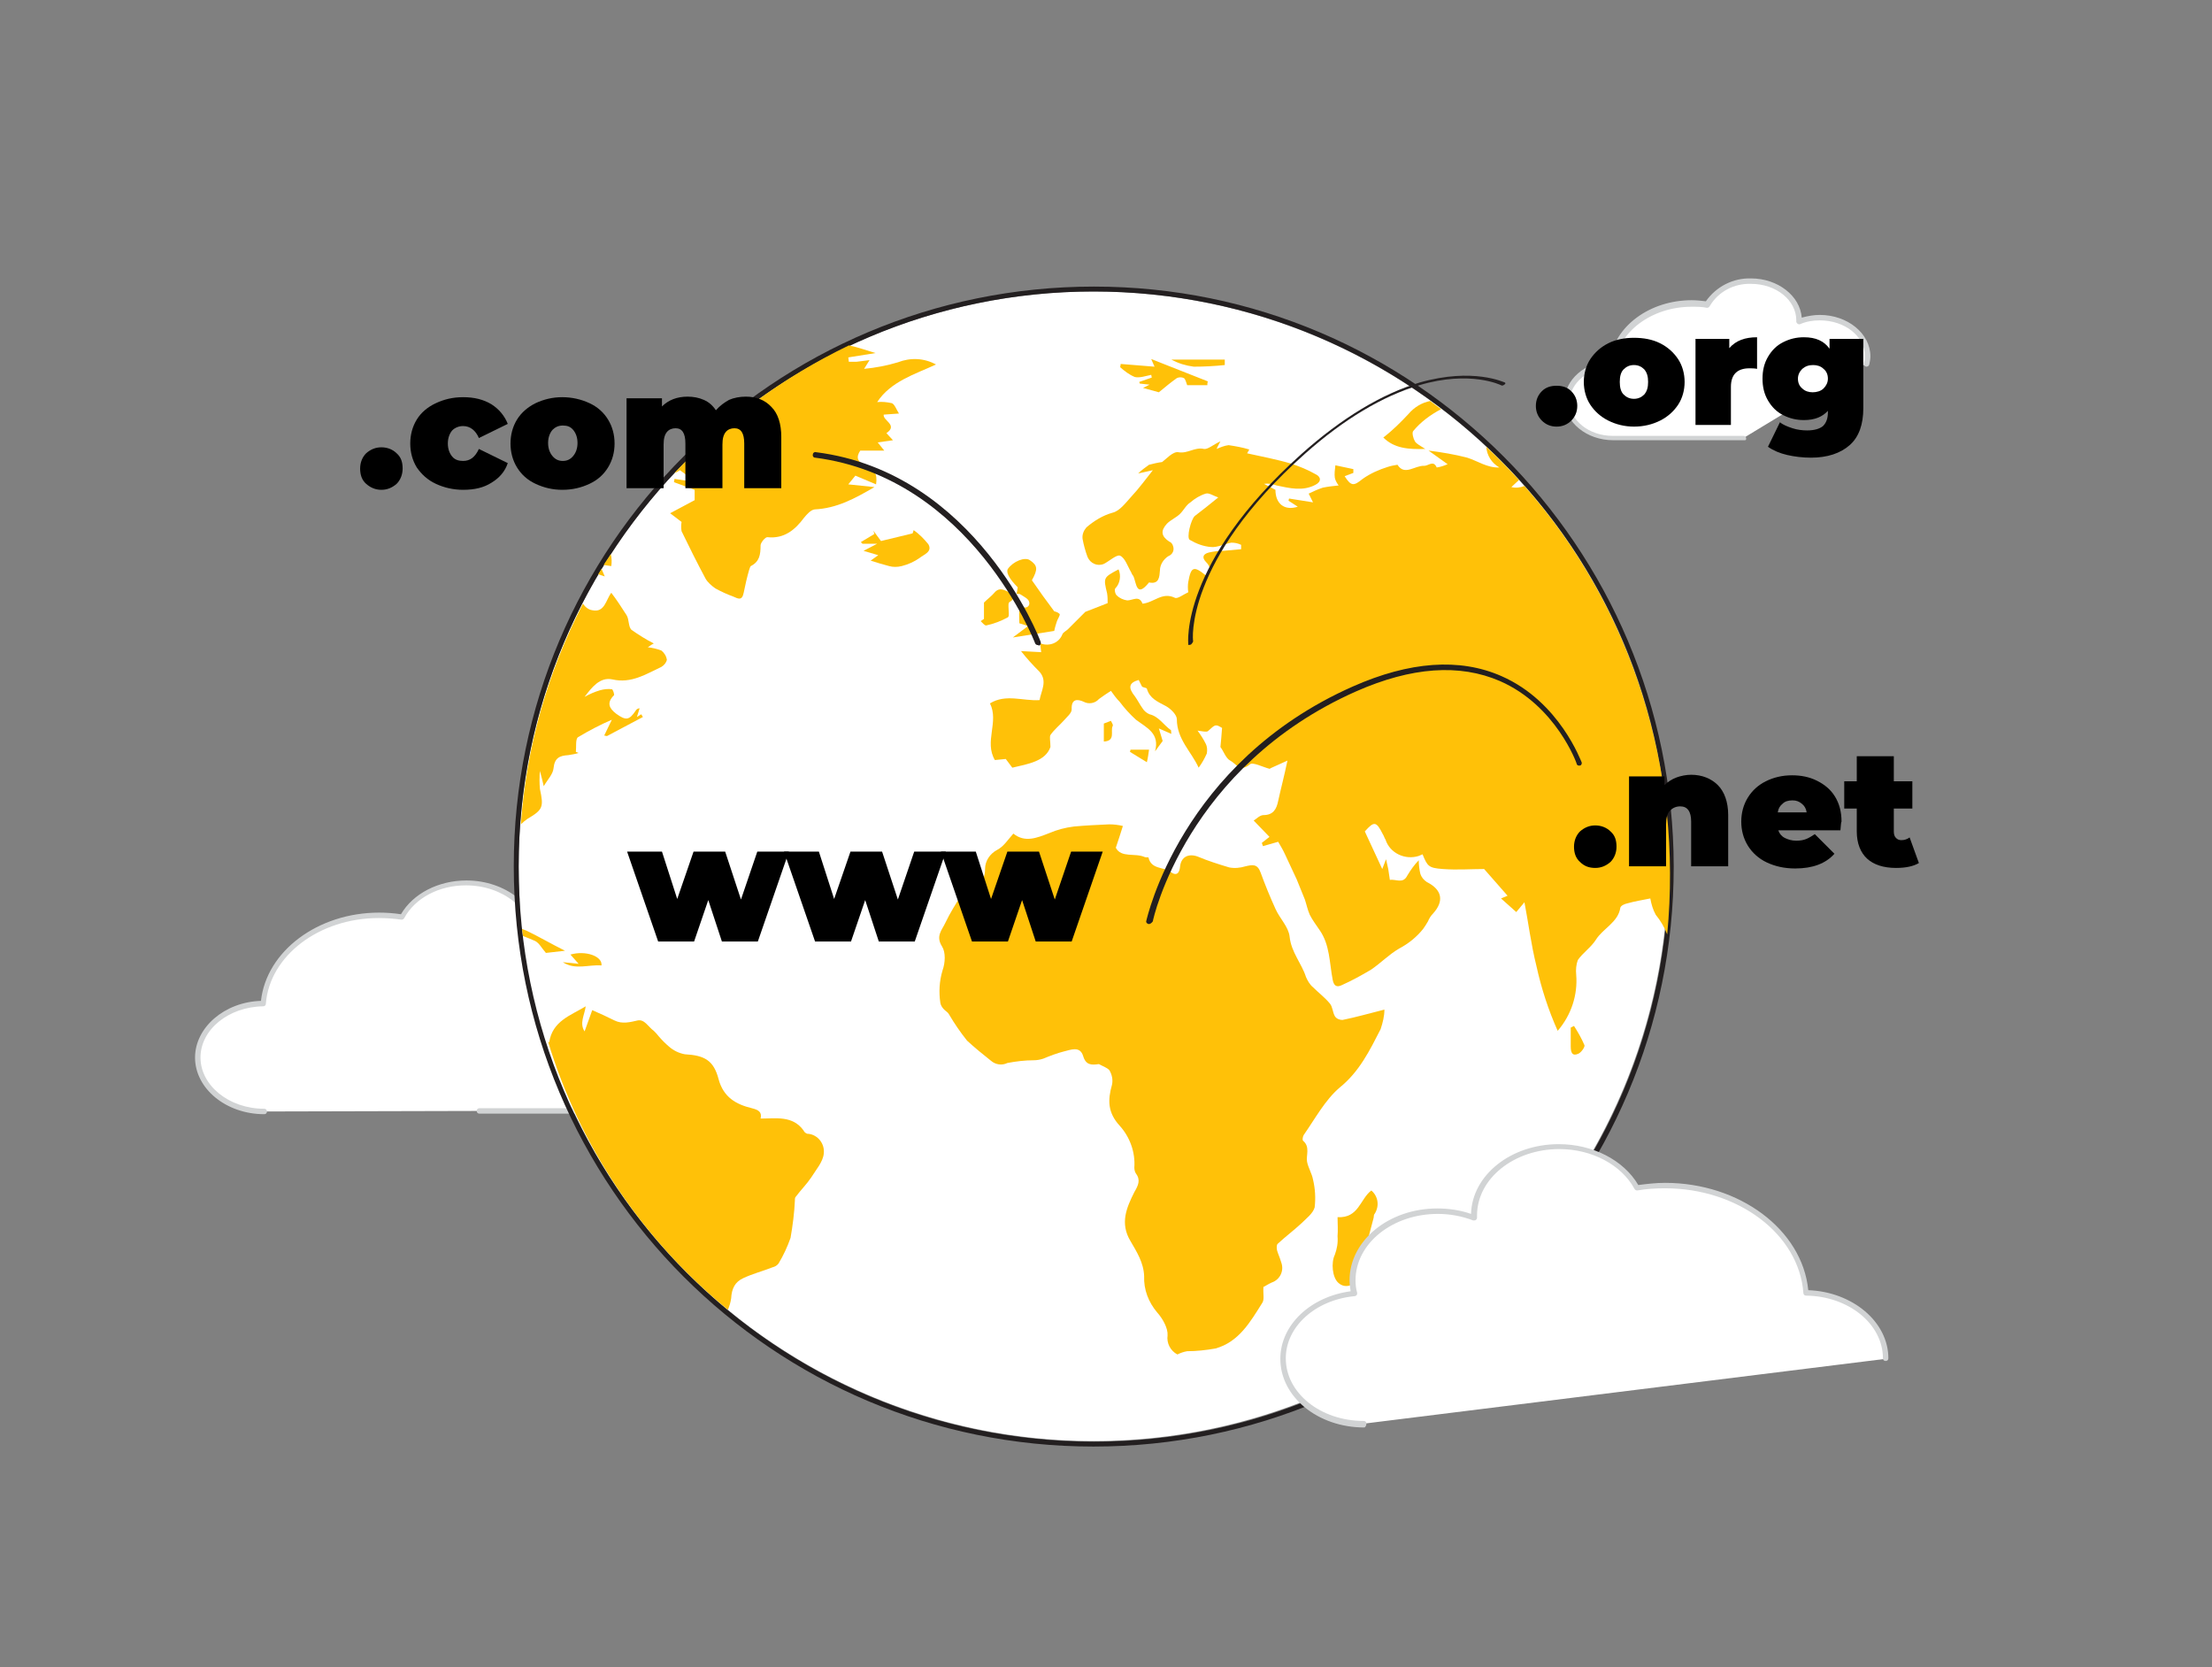 <?xml version="1.0" encoding="utf-8"?>
<!-- Generator: Adobe Illustrator 22.0.1, SVG Export Plug-In . SVG Version: 6.00 Build 0)  -->
<svg version="1.1" id="Layer_1" xmlns="http://www.w3.org/2000/svg" xmlns:xlink="http://www.w3.org/1999/xlink" x="0px" y="0px"
	 viewBox="0 0 406 306" style="enable-background:new 0 0 406 306;" xml:space="preserve">
<rect x="0" y="0" width="406" height="306" fill="#808080" stroke="none"/>
<style type="text/css">
	.st0{fill:#FFFFFF;}
	.st1{fill:#D1D3D4;}
	.st2{fill:#231F20;}
	.st3{fill:#FFC108;}
</style>
<g id="_131_world_connection_flatline">
	<path class="st0" d="M88,203.9h27c6.7,0,12.2-4.4,12.2-9.9c0-5.1-4.7-9.2-10.7-9.8c0.2-0.7,0.2-1.3,0.2-2c0-5.7-5.7-10.4-12.8-10.4
		c-1.9,0-3.8,0.3-5.5,1c0-0.1,0-0.2,0-0.3c0-5.7-5.7-10.4-12.8-10.4c-5.2,0-9.8,2.6-11.7,6.2c-1.4-0.2-2.8-0.3-4.2-0.3
		c-11.3,0-20.5,7.1-21.2,16.2c-6.7,0.1-12,4.5-12,9.9S42,204,48.7,204"/>
	<path class="st1" d="M114.9,204.4H88c-0.3,0-0.5-0.2-0.5-0.5s0.2-0.5,0.5-0.5h27c6.4,0,11.7-4.2,11.7-9.4c0-4.7-4.4-8.7-10.3-9.3
		c-0.1,0-0.3-0.1-0.4-0.2c-0.1-0.1-0.1-0.3-0.1-0.4c0.2-0.6,0.2-1.3,0.2-1.9c0-5.5-5.5-9.9-12.3-9.9c-1.8,0-3.6,0.3-5.3,1
		c-0.2,0.1-0.3,0-0.5-0.1c-0.1-0.1-0.2-0.3-0.2-0.4v-0.2c0-0.1,0-0.1,0-0.2c0-5.5-5.5-9.9-12.3-9.9c-4.9,0-9.3,2.3-11.3,6
		c-0.1,0.2-0.3,0.3-0.5,0.3c-1.4-0.2-2.8-0.3-4.2-0.3c-10.9,0-20,6.9-20.7,15.7c0,0.3-0.2,0.5-0.5,0.5c-6.4,0.1-11.5,4.3-11.5,9.4
		c0,5.1,5.2,9.4,11.7,9.4c0.3,0,0.5,0.2,0.5,0.5s-0.2,0.5-0.5,0.5c-7,0-12.7-4.7-12.7-10.4c0-5.5,5.4-10.2,12.1-10.4
		c1-9.1,10.4-16.2,21.7-16.2c1.3,0,2.7,0.1,4,0.3c2.2-3.8,6.9-6.2,12-6.2c7.2,0,13.1,4.7,13.3,10.5c1.6-0.5,3.3-0.8,5-0.8
		c7.3,0,13.3,4.9,13.3,10.9c0,0.5,0,1.1-0.1,1.6c6.1,0.8,10.6,5.2,10.6,10.3C127.6,199.8,121.9,204.4,114.9,204.4z"/>
	<circle class="st0" cx="200.7" cy="159" r="105.5"/>
	<path class="st2" d="M200.7,53.5c58.3,0,105.6,47.2,105.6,105.5s-47.2,105.6-105.5,105.6S95.2,217.4,95.2,159.1c0,0,0,0,0-0.1
		C95.2,100.8,142.5,53.5,200.7,53.5 M200.8,52.6C142,52.6,94.3,100.2,94.3,159s47.6,106.5,106.4,106.5s106.5-47.6,106.5-106.4V159
		C307.1,100.3,259.5,52.6,200.8,52.6L200.8,52.6z"/>
	<path class="st3" d="M279.8,89.2c-0.8,0.3-1.6,0.4-2.4,0.2l1.4-1.3c-1.9-2.1-3.9-4.1-6-6.1c0.1,1.6,1,3,2.4,3.8
		c-2.2,0.1-4-1.2-5.9-1.8c-2.3-0.6-4.7-1-7.1-1.3l3.5,2.5c-0.7,0.3-1.3,0.5-2,0.6c-0.6-1.4-1.5-0.3-2.3-0.3
		c-1.7-0.1-3.6,1.9-4.9-0.2c-0.6,0.1-1.2,0.2-1.8,0.4c-1.6,0.5-3.2,1.2-4.6,2.2c-1.6,1.3-2.1,1.4-3.3-0.5l1.6-0.6v-0.7l-3.3-0.7
		c-0.1,0.8-0.2,1.6-0.1,2.3c0.1,0.5,0.4,1,0.7,1.4c-1,0.1-1.9,0.2-2.9,0.4c-0.9,0.3-1.8,0.7-2.6,1.1l0.8,1.6l-4.4-0.7l-0.1,0.4
		l1.7,1.1c-2.5,0.8-4.1-0.6-4.1-3.1l-2.1-1.1c0.8-0.1,1.5,0,2.3,0.3c2.4,0.5,4.8,1.1,7.1-0.1c1.2-0.6,1.1-1.5,0-2
		c-1.4-0.8-2.9-1.4-4.4-1.9c-2.7-0.8-5.4-1.3-8.1-1.9c0.1-0.2,0.3-0.5,0.4-0.7c-1.3-0.4-2.5-0.6-3.8-0.8c-0.8,0.1-1.5,0.4-2.2,0.7
		c0.2-0.5,0.4-0.8,0.7-1.4c-1.3,0.6-2.3,1.5-3,1.4c-1.7-0.4-3,0.9-4.7,0.6c-1-0.2-2.3,1.3-3,1.8c-0.8,0.1-1.6,0.3-2.4,0.5
		c-0.7,0.5-1.4,1-2,1.6l2.7-0.6c-1.2,1.5-2.5,3.3-4,4.9c-1,1.1-2.1,2.6-3.4,2.9c-1.8,0.5-3.4,1.5-4.8,2.7c-0.5,0.6-0.8,1.3-0.7,2.1
		c0.2,1.1,0.5,2.2,0.9,3.3c0.5,1.2,1.8,1.8,3,1.3c1-0.5,2.4-1.8,3-1.5c0.9,0.4,1.4,2,2,3c0.1,0.2,0.2,0.5,0.4,0.7
		c0.6,1.2,0.5,4.2,2.9,1.2c1.9,0.4,1.9-1.1,2-2.2c0-1,0.6-2,1.5-2.6c0.8-0.3,1.2-1.1,0.9-1.9c-0.1-0.4-0.4-0.7-0.7-0.8
		c-1.5-1-1.6-2-0.4-3.3c0.7-0.7,1.7-1.1,2.4-1.8c0.7-0.7,1.1-1.6,1.9-2.1c0.8-0.7,1.8-1.3,2.8-1.6c0.6-0.2,1.4,0.4,2.3,0.7
		c-1.7,1.4-3,2.4-4.3,3.4c-0.7,0.6-1.6,4.1-0.9,4.4c1.2,0.7,2.5,1.2,3.9,1.3c1.2,0.1,2.5-0.6,3.7-0.8c0.6,0,1.2,0.1,1.8,0.4v0.8
		c-1.1,0.1-2.2,0.2-3.3,0.3c-0.9,0-1.7,0.1-2.6,0.3c-1.2,0.3-1.3,1-0.5,1.8c1,1,0.7,1.7-0.1,2.4c-2.2-1.8-2.7-1.6-3.2,1.2
		c-0.1,0.6-0.1,1.3,0,1.9c-0.9,0.4-2,1.3-2.5,1c-2.3-1.1-3.8,0.9-5.9,1.1c-0.6-1.6-1.8-0.6-2.8-0.6c-0.7-0.1-1.4-0.4-1.9-0.9
		c-0.3-0.2-0.5-1.1-0.3-1.3c0.9-0.9,1.1-2.4,0.6-3.5c-2.8,1.5-2.8,1.5-2.1,4.4c0.1,0.6,0.1,1.2,0.1,1.8l-4.1,1.6
		c-1.3,1.3-2.3,2.3-3.2,3.2c-0.3,0.3-0.8,0.5-1,0.9c-0.6,1.6-2.4,2.3-4,1.7c0,0-0.1,0-0.1-0.1c0.1,0.6,0.1,1.1,0.2,1.7l-3.7-0.2
		c1,1.3,2.2,2.6,3.4,3.8c1.5,1.7,0.3,3.5,0,5.2c-3,0.2-6.2-1.2-9.1,0.6c1.7,3.4-1.1,7,0.9,10.4l2-0.2c0.5,0.7,1,1.3,1.2,1.6
		c3-0.7,6.1-1.2,7-3.8c0-1-0.2-1.8,0-2.2c0.7-1,1.7-1.8,2.5-2.7c0.5-0.6,1.4-1.3,1.4-2c-0.1-2,1.1-1.9,2.2-1.4
		c0.9,0.5,2.1,0.3,2.8-0.5c0.7-0.5,1.4-1,2.2-1.5c0.5,0.7,1,1.4,1.6,2c0.9,1.2,1.9,2.3,3,3.3c2,1.5,4.4,2.5,3.5,5.8l1.4-1.9
		l-0.7-2.3l2.3,1c-0.1-0.4,0-0.6-0.1-0.7c-1.3-0.9-2.2-2.5-3.9-2.9c-0.5-0.2-1-0.6-1.3-1.1c-0.5-0.7-0.9-1.5-1.4-2.2
		c-1.3-1.6-1.1-2.5,0.7-3c0.2,0.4,0.4,0.8,0.6,1.2c0.2,0.2,0.8,0.2,0.9,0.4c0.5,1.8,2,2.4,3.5,3.2c0.9,0.5,2,1.6,2,2.4
		c0,3.7,2.7,6,4,8.9c0.6-0.8,1.1-1.7,1.5-2.6c0.1-0.6,0.1-1.2-0.2-1.8c-0.4-0.8-0.9-1.6-1.5-2.4c0.8,0.1,1.6,0.3,1.9,0.1
		c1.4-1.3,1.4-1.3,2.6-0.6c-0.1,1.4-0.2,2.5-0.3,3.5c0.6,0.8,1,2.1,1.8,2.5c1,0.5,1.8,2.2,3.6,0.7c0.5-0.5,2.4,0.5,3.6,0.8
		c0.1,0,0.1,0,0.2-0.1l3.1-1.4c-0.6,2.9-1.2,5.1-1.7,7.4c-0.3,1.5-0.9,2.6-2.7,2.6c-0.7,0-1.4,0.8-1.8,1l2.9,3l-1.4,1.1
		c0.1,0.2,0.1,0.4,0.2,0.6l2.8-0.8c0.4,0.7,0.9,1.5,1.3,2.4c0.7,1.5,1.4,3,2.1,4.5c0.5,1.2,1,2.5,1.5,3.7c0.3,0.9,0.5,1.9,0.9,2.8
		c0.5,1,1.2,1.9,1.8,2.8c1.9,2.7,1.8,6,2.4,9.1c0.2,1.1,0.7,1.5,1.7,1c1.8-0.8,3.6-1.8,5.3-2.8c1.8-1.2,3.3-2.8,5.2-3.9
		c1.7-0.9,3.2-2.1,4.4-3.6c0.3-0.4,0.6-0.9,0.9-1.4c0.2-0.5,0.5-1,0.9-1.4c2.1-2.3,1.7-4.4-1.1-5.8c-0.6-0.4-1-0.9-1.2-1.5
		c-0.2-0.8-0.3-1.7-0.3-2.5c-0.8,0.8-1.5,1.8-2.1,2.8c-0.8,1.6-2.1,0.6-3.2,0.8c-0.1-0.7-0.2-1.3-0.3-2c-0.1-0.4-0.2-0.9-0.4-1.8
		l-0.7,1.8l-3.2-6.9c1.7-1.9,2.1-1.9,3.3,0.5c0.2,0.3,0.3,0.7,0.5,1c0.8,2.5,3.6,3.8,6.1,3c0.2-0.1,0.5-0.2,0.7-0.3
		c0.9,2.2,1.1,2.5,3.7,2.7s5.3,0,7.6,0l4.3,4.9l-1.2,0.5l2.8,2.5l1.5-1.8c0.7,3.6,1.2,7.7,2.2,11.7c0.9,4.1,2.2,8.1,3.9,11.9
		c2.5-2.9,3.7-6.6,3.4-10.3c-0.1-0.9,0-1.9,0.3-2.7c0.9-1.3,2.4-2.3,3.3-3.7c1.3-2.1,4.1-3.2,4.5-5.9c0.1-0.4,0.8-0.7,1.3-0.8
		c1.4-0.4,2.8-0.6,4.2-0.9c0.2,1.1,0.5,2.1,1,3c0.9,1.1,1.6,2.3,2.1,3.6C308.9,141.3,299.6,111.6,279.8,89.2z"/>
	<path class="st3" d="M133.6,240.4c0.3-0.7,0.5-1.4,0.6-2.1c0.1-1.8,0.7-3,2.2-3.7c1.7-0.8,3.6-1.3,5.4-2c0.4-0.1,0.8-0.3,1.1-0.7
		c0.9-1.5,1.6-3,2.2-4.7c0.4-2.3,0.7-4.6,0.8-6.9c0-0.3,0-0.5,0.2-0.7c0.9-1.2,2-2.3,2.8-3.5c0.8-1.3,2.2-2.9,2.3-4.4
		c0.2-1.8-1.1-3.4-2.8-3.6c-0.1,0-0.1,0-0.2,0c-0.3-0.1-0.6-0.3-0.7-0.6c-2-2.8-5.1-2.2-7.9-2.2c0.3-1.2-0.4-1.6-1.6-1.9
		c-2.9-0.7-5.2-2-6.1-5.3c-0.9-3.5-2.6-4.4-6.2-4.6c-1.1-0.2-2.1-0.7-2.9-1.4c-0.7-0.6-1.3-1.2-1.9-1.9c-0.3-0.4-0.6-0.7-0.9-1
		c-1-0.7-1.7-2.2-3-1.9s-2.8,0.7-4.2,0s-2.5-1.2-4.1-1.9l-1.4,3.9c-1-1.5,0-3,0.2-4.6c-2.8,1.7-6.1,2.7-6.7,6.6l-0.2-0.1
		C106.4,210.4,117.9,227.5,133.6,240.4z"/>
	<path class="st3" d="M112.4,124.7c3.5,0.8,6.2-1,9-2.3c0.5-0.3,0.9-0.8,1-1.3c-0.1-0.7-0.5-1.3-1-1.7c-0.8-0.3-1.6-0.5-2.5-0.6
		c0.4-0.3,0.9-0.6,1.1-0.7c-1.4-0.7-2.8-1.6-4.1-2.5c-0.6-0.6-0.4-1.9-0.9-2.7c-0.9-1.4-1.8-2.8-2.8-4.1c-1,1.3-1.2,3.7-3.5,3.2
		c-0.7-0.1-1.3-0.6-1.7-1.2c-6.5,12.6-10.4,26.4-11.4,40.5c0.4-0.4,0.8-0.7,1.2-1c2.9-1.7,3-2.2,2.3-5.5c-0.1-1.1-0.1-2.2,0-3.3
		c0.3,1.1,0.5,1.9,0.7,2.8c0.7-1.2,1.7-2.2,1.8-3.3c0.2-1.9,1.1-2.3,2.7-2.4c0.6-0.1,1.3-0.2,1.9-0.4l-0.5-0.2
		c0.1-0.9-0.1-2.4,0.4-2.7c2-1.2,4.1-2.3,6.2-3.2l-1.4,2.9l0.5,0.1l6.6-3.5c-0.1-0.2-0.2-0.3-0.3-0.5l-0.8,0.5l0.5-1.6
		c-0.3,0-0.6,0.2-0.7,0.4c-1.2,1.8-1.8,1.9-3.6,0.6c-1.3-1-1.8-2-0.4-3.4c0.1-0.1-0.2-1.1-0.4-1.1c-0.7-0.1-1.5,0-2.2,0.2
		c-1,0.3-1.9,0.7-2.8,1.2C108.6,126.2,110.1,124.2,112.4,124.7z"/>
	<path class="st3" d="M203.6,196.4c0.5,0.8,0.7,1.8,0.5,2.7c-0.8,2.8-0.8,5.1,1.4,7.5c1.9,2.1,2.9,4.9,2.7,7.7
		c0,0.4,0.1,0.8,0.3,1.1c0.9,1.2,0.4,2.2-0.3,3.4c-1.4,2.8-2.7,5.7-0.7,9c1.1,1.9,2.4,3.9,2.5,6.4c-0.1,2.5,0.8,4.8,2.4,6.7
		c1,1.1,2,2.9,1.9,4.2c-0.2,1.4,0.5,2.8,1.8,3.5c0.6-0.3,1.2-0.5,1.8-0.6c1.7,0,3.5-0.2,5.2-0.5c4.3-1.2,6.4-4.9,8.6-8.4
		c0.4-0.6,0.1-1.7,0.2-2.9c0.3-0.1,0.8-0.5,1.5-0.8c1.5-0.5,2.3-2.1,1.8-3.6c0-0.1-0.1-0.2-0.1-0.3c-0.2-0.7-0.5-1.3-0.7-2
		c-0.1-0.4-0.1-1,0.1-1.2c1.4-1.3,3-2.5,4.4-3.8c0.9-0.9,2.1-1.8,2.4-2.9c0.2-1.7,0.1-3.4-0.3-5.1c-0.2-1.1-0.9-2.2-1.1-3.3
		c-0.2-1.1,0.6-2.7-0.7-3.8c-0.2-0.1-0.1-0.8,0.1-1.1c2.1-3,3.9-6.4,6.6-8.7c3.6-2.9,5.5-6.8,7.5-10.7c0.4-1.2,0.7-2.4,0.7-3.6
		c-2.8,0.7-5.2,1.4-7.7,1.9c-0.5,0-1.1-0.2-1.4-0.7c-0.4-0.7-0.4-1.7-0.9-2.3c-0.9-1.1-2.1-2-3.1-3c-0.6-0.5-1-1.2-1.3-1.9
		c-0.8-2.5-2.7-4.5-3-7.4c-0.2-1.8-1.8-3.3-2.6-5.1c-1-2.2-1.9-4.4-2.7-6.6c-0.6-1.7-1.5-1.5-2.8-1.2c-1,0.3-2,0.4-3,0.2
		c-2-0.6-3.9-1.2-5.8-2c-1.7-0.6-3,0.1-3.2,1.8c-0.1,1.2-0.6,1.9-1.8,1s-3.5-0.4-4-2.6c0-0.1-0.5,0-0.7-0.1
		c-1.8-0.8-4.3,0.2-5.3-1.7c0.5-1.5,0.9-2.7,1.3-4c-0.8-0.2-1.7-0.3-2.5-0.3c-2.2,0.1-4.4,0.2-6.5,0.4c-1.6,0.2-3.1,0.6-4.5,1.2
		c-2.3,0.9-4.5,1.8-6.6,0.1c-1,1.1-1.8,2.4-3,3c-1.3,0.7-2.2,2-2.2,3.5c0,2.3-1.2,3.1-3,3.7c-0.5,0.1-0.9,0.4-1.2,0.8
		c-1.1,1.8-2.2,3.5-3.1,5.4c-0.6,1.3-1.8,2.4-0.6,4.3c0.7,1.1,0.6,3,0.1,4.4c-0.6,2-0.7,4-0.4,6c0.1,0.5,0.4,0.9,0.7,1.2
		s0.7,0.5,0.9,0.9c1,1.7,2.1,3.3,3.3,4.8c1.4,1.3,2.9,2.5,4.4,3.7c0.8,0.7,2,0.9,3,0.4c1.6-0.3,3.2-0.5,4.8-0.5
		c0.6,0,1.2-0.1,1.8-0.3c1.2-0.5,2.5-1,3.7-1.3c1.3-0.3,3-1.1,3.6,0.8c0.5,1.7,1.5,1.7,2.9,1.5C202.4,195.7,203.1,195.9,203.6,196.4
		z"/>
	<path class="st3" d="M123.8,86.8c0.4-0.1,0.7-0.3,1-0.5l3,2.2l-4-0.6l-0.1,0.6l3.8,1.4v1.9l-4.5,2.4l2.1,1.6
		c-0.1,0.5-0.1,1.1,0,1.7c1.4,2.9,2.9,5.9,4.4,8.7c0.4,0.7,1.1,1.3,1.8,1.8c1.1,0.6,2.2,1.1,3.3,1.5c0.9,0.4,1.6,0.8,1.9-0.7
		c0.3-1.5,0.6-2.8,1-4.2c0.1-0.3,0.2-0.6,0.3-0.7c1.6-0.8,1.8-2.1,1.8-3.8c0-0.5,0.9-1.6,1.3-1.5c3,0.3,5-1.3,6.7-3.6
		c0.5-0.6,1.2-1.4,1.9-1.5c4.1-0.2,7.4-2,11-4.1l-4.8-0.5l1.3-1.6l3.8,1.6c0.3-2-0.4-2.9-1.9-3.5c-1.6-0.6-1.8-1.5-1-2.7h4.4
		l-1.2-1.5l2.8-0.4l-1.2-1.3c2.2-1.5-0.7-2.3-0.5-3.4l2.8-0.2c-0.5-0.8-0.8-1.7-1.3-1.9c-0.9-0.2-1.8-0.3-2.7-0.2
		c2.5-3.8,6.9-5.1,10.8-6.9c-2.2-1.2-4.7-1.3-7-0.4c-2,0.6-4.1,1-6.2,1.2l1-1.6c-0.8,0.1-1.6,0.2-2.4,0.3c-0.4,0-0.9,0-1.4,0
		l-0.1-0.8l5-0.8c-1.7-0.5-3.3-1.1-4.9-1.4C143.8,69.2,133,77.1,123.8,86.8z"/>
	<path class="st3" d="M110.4,104.4c-0.2,0.3-0.4,0.7-0.6,1c0.4,0.1,0.8,0.3,1.2,0.4L110.4,104.4z"/>
	<path class="st3" d="M116.2,96L116.2,96c-0.4,0.4-0.7,0.8-1,1.3C115.5,96.8,115.8,96.4,116.2,96z"/>
	<path class="st3" d="M112.2,103.9c0.1-0.7,0.1-1.5-0.1-2.2c-0.4,0.7-0.9,1.3-1.3,2L112.2,103.9z"/>
	<path class="st3" d="M245,230.3c-0.7,1.4-0.5,4.2,0.7,5.2c0.9,0.8,2.2,0.7,3-0.2c0.2-0.2,0.3-0.5,0.4-0.7c1.1-3.6,2-7.3,3-11
		c0.1-0.3,0-0.6,0.2-0.8c0.9-1.4,0.7-3.2-0.6-4.3c-2.1,1.6-2.3,5.1-6.2,4.9c0,1.2,0.1,2.4,0,3.5C245.6,228.1,245.4,229.2,245,230.3z
		"/>
	<path class="st3" d="M194,114c0.2-0.5,0.6-1.1,0.5-1.3c-0.3-0.3-0.6-0.4-1-0.5c-1.5-2-2.8-3.8-4.1-5.7c1.1-2,1.1-2.7-0.4-3.7
		c-0.9-0.6-3,0.2-4,1.6c-0.4,0.6,0.2,1.8,1.8,3.4l-0.2,1.2c0.3,0,0.6,0,0.7,0.1c0.6,0.4,1.5,0.8,1.6,1.4c0.2,0.6-0.4,1.3-1.3,0.9
		c-0.2,0.2-0.4,0.4-0.5,0.7c-0.1,0.7,0,1.4,0,2.3l1.6,0.5l-2.8,2.1l7.6-1.2C193.7,114.8,193.9,114.4,194,114z"/>
	<path class="st3" d="M258.5,76c-1.4,1.5-2.9,3-4.6,4.3c2,2,4.6,2.2,7.7,2.1c-0.9-0.6-1.6-0.9-1.9-1.4s-0.6-1.6-0.3-1.9
		c1.4-1.7,3.2-3,5.1-4c-0.7-0.5-1.3-1-2-1.5C261,73.9,259.6,74.7,258.5,76z"/>
	<path class="st3" d="M163.2,103.9c0.7,0.2,1.5,0.2,2.3,0c1.2-0.3,2.3-0.8,3.3-1.5c0.7-0.6,2.4-1.1,1.6-2.5c-0.8-1-1.7-1.9-2.7-2.6
		l-0.2,0.6l-5.8,1.4l-1.4-1.9l0.2,0.6l-2.5,1.5l0.3,0.3h2.7l-2.5,1.3l2.7,0.8l-1.4,1C161,103.3,162.1,103.6,163.2,103.9z"/>
	<path class="st3" d="M212.7,72c1.2-1,2.3-1.9,3.3-2.6c0.4-0.2,0.9-0.2,1.3,0c0.3,0.2,0.4,0.8,0.6,1.3h3.7c0-0.2,0-0.5,0.1-0.7
		l-10.4-4.1c0.4,1,0.6,1.3,0.6,1.4l-6.2-0.5l-0.1,0.6c0.8,0.7,1.7,1.4,2.7,1.8c0.9,0.2,2-0.2,3-0.4l0.1,0.5l-2.3,0.8l0.1,0.3
		l1.8,0.2l-1.2,0.6L212.7,72z"/>
	<path class="st3" d="M185.3,110.5c0.9-0.5,1-1.3,0.1-1.7c-0.9-0.4-1.9-1.2-2.9,0c-0.5,0.6-1.2,1.1-1.9,1.8v3L180,114
		c0.3,0.3,0.7,0.8,1,0.8c1.4-0.3,2.7-0.8,4-1.5c0.3-0.2,0.1-1.3,0.1-2C185.1,110.9,185.1,110.6,185.3,110.5z"/>
	<path class="st3" d="M96.6,170.8c-0.3-0.1-0.5-0.2-0.8-0.3l0.2,1.3c0.8,0.3,1.5,0.6,2.2,0.9c0.8,0.4,1.2,1.3,2,2.2l3.5-0.4
		C101.1,173.2,98.9,171.9,96.6,170.8z"/>
	<path class="st3" d="M110.4,177.2c0.2-1.7-2.9-2.8-5.7-2l1.5,1.7l-2.9-0.3C105.6,178.1,108,177,110.4,177.2z"/>
	<path class="st3" d="M224.8,66H215c1.3,0.7,2.6,1.1,4.1,1.3c1.9,0,3.8-0.1,5.7-0.3C224.8,66.7,224.8,66.4,224.8,66z"/>
	<path class="st3" d="M289.7,193.4c0.5-0.2,1.3-1.3,1.1-1.6c-0.5-1.2-1.2-2.4-1.9-3.5l-0.6,0.3c0,1.2,0,2.3,0,3.5
		C288.3,193.2,288.6,193.9,289.7,193.4z"/>
	<path class="st3" d="M203.9,132.3l-1.3,0.5v3.3c2.2-0.1,1.2-1.9,1.6-2.8C204.4,133.1,204.1,132.7,203.9,132.3z"/>
	<path class="st3" d="M210.9,137.6h-3.4l-0.1,0.4l3.1,1.9C210.7,139.1,210.8,138.3,210.9,137.6z"/>
	<path class="st2" d="M210.9,169.6h-0.1c-0.3-0.1-0.5-0.3-0.4-0.6l0,0c0.1-0.3,6.3-29,37.9-43c10.4-4.6,19.6-5.3,27.3-1.9
		c10.7,4.7,14.6,15.7,14.7,15.8c0.1,0.3-0.1,0.6-0.3,0.6c-0.3,0.1-0.6-0.1-0.6-0.3c0-0.1-3.8-10.7-14.1-15.2
		c-7.4-3.2-16.2-2.6-26.4,1.9c-31.1,13.8-37.3,41.9-37.3,42.2C211.4,169.4,211.1,169.6,210.9,169.6z"/>
	<path class="st2" d="M218.6,118.3L218.6,118.3c-0.3,0.1-0.6,0.1-0.5,0l0,0c0-0.2-1.6-14.9,20.8-35c7.4-6.6,14.7-11,21.7-13.1
		c9.8-2.8,15.5,0,15.6,0c0.2,0.1,0.1,0.3-0.1,0.4c-0.2,0.2-0.5,0.2-0.6,0.1c0,0-5.6-2.8-15,0c-6.7,2-13.8,6.2-21,12.6
		c-22.1,19.7-20.6,34.3-20.5,34.4C218.9,118,218.7,118.2,218.6,118.3z"/>
	<path class="st2" d="M190.5,118.4c-0.2,0-0.4-0.1-0.5-0.3c-0.1-0.3-11.7-30.4-40.4-34.1c-0.3,0-0.5-0.3-0.4-0.6
		c0-0.3,0.3-0.5,0.6-0.4c29.3,3.7,41.1,34.4,41.2,34.8c0.1,0.3,0,0.6-0.3,0.7l0,0C190.6,118.4,190.5,118.4,190.5,118.4z"/>
	<path class="st0" d="M342.6,66.7c0.1-0.5,0.2-0.9,0.2-1.4c0-3.9-3.9-7.1-8.8-7.1c-1.3,0-2.6,0.2-3.8,0.7c0-0.1,0-0.2,0-0.2
		c0-3.9-3.9-7.1-8.8-7.1c-3.3-0.1-6.3,1.5-8,4.3c-1-0.2-1.9-0.2-2.9-0.2c-7.7-0.1-14.1,4.9-14.6,11.1c-4.6,0-8.3,3-8.3,6.8
		s3.7,6.8,8.4,6.8h24"/>
	<path class="st1" d="M320.1,80.8h-24c-4.9,0-8.9-3.3-8.9-7.3c0-3.8,3.7-7,8.3-7.3c0.8-6.3,7.3-11.1,15-11.1c0.9,0,1.8,0.1,2.6,0.2
		c1.9-2.7,5-4.3,8.3-4.2c4.9,0,9,3.2,9.3,7.2c1.1-0.3,2.2-0.5,3.3-0.5c5.1,0,9.3,3.4,9.3,7.6c0,0.5-0.1,1-0.2,1.5
		c-0.1,0.3-0.3,0.4-0.6,0.4c-0.3-0.1-0.4-0.3-0.4-0.6l0,0c0.1-0.4,0.2-0.8,0.2-1.3c0-3.7-3.7-6.6-8.3-6.6c-1.2,0-2.5,0.2-3.6,0.7
		c-0.3,0.1-0.6-0.1-0.7-0.4c0-0.1,0-0.2,0-0.3c0-3.7-3.7-6.7-8.3-6.7c-3.1-0.1-6,1.4-7.6,4.1c-0.1,0.2-0.3,0.3-0.5,0.3
		c-0.9-0.2-1.9-0.2-2.8-0.2c-7.4,0-13.6,4.7-14.1,10.6c0,0.3-0.2,0.5-0.5,0.5c-4.3,0-7.8,2.9-7.8,6.3s3.5,6.3,7.9,6.3h24
		c0.3,0,0.5,0.2,0.5,0.5S320.4,80.8,320.1,80.8L320.1,80.8z"/>
	<path class="st0" d="M346.1,249.4c0-6.6-6.5-12-14.7-12c-0.9-11-12.1-19.7-25.8-19.7c-1.7,0-3.5,0.1-5.2,0.4
		c-2.4-4.5-7.9-7.6-14.3-7.6c-8.6,0-15.6,5.7-15.6,12.6c0,0.1,0,0.3,0,0.4c-2.1-0.8-4.4-1.3-6.7-1.2c-8.6,0-15.6,5.7-15.6,12.6
		c0,0.8,0.1,1.6,0.3,2.4c-7.3,0.7-13,5.8-13,12c0,6.6,6.6,12,14.8,12"/>
	<path class="st1" d="M250.4,262c-8.5,0-15.4-5.6-15.4-12.6c0-6.2,5.5-11.4,12.9-12.4c-0.1-0.7-0.2-1.3-0.2-2
		c0-7.3,7.2-13.2,16.1-13.2c2.1,0,4.2,0.3,6.2,1c0.2-7.1,7.3-12.8,16.1-12.8c6.2,0,11.9,2.9,14.6,7.5c1.6-0.2,3.2-0.4,4.9-0.4
		c13.7,0,25.2,8.6,26.3,19.7c8.1,0.3,14.7,5.8,14.7,12.5c0,0.3-0.2,0.5-0.5,0.5s-0.5-0.2-0.5-0.5c0-6.3-6.3-11.4-14.1-11.5
		c-0.3,0-0.5-0.2-0.5-0.5c-0.8-10.8-12-19.2-25.4-19.2c-1.7,0-3.4,0.1-5.1,0.4c-0.2,0-0.4-0.1-0.5-0.3c-2.4-4.4-7.8-7.3-13.8-7.3
		c-8.3,0-15.1,5.4-15.1,12.2c0,0.1,0,0.1,0,0.2v0.2c0,0.2-0.1,0.3-0.2,0.4c-0.1,0.1-0.3,0.1-0.5,0.1c-2.1-0.8-4.3-1.2-6.5-1.2
		c-8.3,0-15.1,5.4-15.1,12.2c0,0.8,0.1,1.6,0.3,2.3c0,0.1,0,0.3-0.1,0.4c-0.1,0.1-0.2,0.2-0.4,0.2c-7.2,0.7-12.6,5.6-12.6,11.4
		c0,6.4,6.4,11.5,14.3,11.5c0.3,0,0.5,0.2,0.5,0.5S250.6,262,250.4,262L250.4,262z"/>
	<g>
		<g>
			<path d="M67.2,88.8c-0.8-0.7-1.1-1.7-1.1-2.8c0-1.1,0.4-2.1,1.1-2.8c0.8-0.7,1.7-1.1,2.8-1.1c1.1,0,2.1,0.4,2.8,1.1
				c0.8,0.7,1.1,1.6,1.1,2.8c0,1.1-0.4,2.1-1.1,2.8c-0.8,0.7-1.7,1.1-2.8,1.1C68.9,89.9,68,89.5,67.2,88.8z"/>
			<path d="M80,88.8c-1.5-0.7-2.6-1.7-3.5-3c-0.8-1.3-1.2-2.8-1.2-4.4s0.4-3.1,1.2-4.4c0.8-1.3,2-2.3,3.5-3s3.1-1.1,5-1.1
				c2,0,3.7,0.4,5.2,1.3c1.4,0.9,2.4,2.1,3,3.6l-5.3,2.6c-0.6-1.4-1.6-2.2-2.9-2.2c-0.8,0-1.5,0.3-2,0.8c-0.5,0.6-0.8,1.4-0.8,2.4
				s0.3,1.8,0.8,2.4s1.2,0.8,2,0.8c1.3,0,2.2-0.7,2.9-2.2l5.3,2.6c-0.5,1.5-1.5,2.7-3,3.6c-1.4,0.9-3.1,1.3-5.2,1.3
				C83.2,89.9,81.5,89.5,80,88.8z"/>
			<path d="M98.3,88.8c-1.5-0.7-2.6-1.7-3.4-3s-1.2-2.8-1.2-4.4s0.4-3.1,1.2-4.4c0.8-1.3,2-2.3,3.4-3c1.5-0.7,3.1-1.1,4.9-1.1
				s3.5,0.4,5,1.1s2.6,1.7,3.4,3s1.2,2.8,1.2,4.4s-0.4,3.1-1.2,4.4s-1.9,2.3-3.4,3s-3.1,1.1-5,1.1C101.4,89.9,99.8,89.5,98.3,88.8z
				 M105.2,83.7c0.5-0.6,0.8-1.4,0.8-2.4s-0.3-1.8-0.8-2.4s-1.1-0.8-1.9-0.8s-1.4,0.3-1.9,0.8c-0.5,0.6-0.8,1.4-0.8,2.4
				s0.3,1.8,0.8,2.4s1.1,0.9,1.9,0.9S104.7,84.3,105.2,83.7z"/>
			<path d="M141.6,74.7c1.2,1.2,1.8,3.1,1.8,5.5v9.4h-6.8v-8.2c0-1.9-0.6-2.8-1.8-2.8c-0.6,0-1.2,0.2-1.6,0.7s-0.6,1.2-0.6,2.3v8
				h-6.8v-8.2c0-1.9-0.6-2.8-1.8-2.8c-0.6,0-1.2,0.2-1.6,0.7s-0.6,1.2-0.6,2.3v8H115V73.1h6.5v1.5c1.2-1.2,2.8-1.8,4.7-1.8
				c1.1,0,2.1,0.2,3,0.6s1.6,1,2.2,1.9c0.7-0.8,1.5-1.4,2.4-1.9c0.9-0.4,2-0.6,3.1-0.6C138.8,72.8,140.4,73.4,141.6,74.7z"/>
		</g>
		<g>
			<path d="M290,158.2c-0.8-0.7-1.1-1.7-1.1-2.8s0.4-2.1,1.1-2.8c0.8-0.7,1.7-1.1,2.8-1.1s2.1,0.4,2.8,1.1c0.8,0.7,1.1,1.6,1.1,2.8
				c0,1.1-0.4,2.1-1.1,2.8c-0.8,0.7-1.7,1.1-2.8,1.1S290.8,159,290,158.2z"/>
			<path d="M315.3,144.1c1.2,1.2,1.9,3.1,1.9,5.5v9.4h-6.8v-8.2c0-1.9-0.7-2.8-2-2.8c-0.8,0-1.4,0.3-1.9,0.8s-0.7,1.4-0.7,2.5v7.7
				H299v-16.5h6.5v1.6c0.6-0.6,1.4-1.1,2.2-1.4c0.8-0.3,1.8-0.5,2.7-0.5C312.4,142.2,314.1,142.9,315.3,144.1z"/>
			<path d="M337.8,152.4h-11.4c0.2,0.6,0.6,1.1,1.2,1.4c0.6,0.3,1.3,0.5,2.1,0.5c0.7,0,1.3-0.1,1.8-0.3s1-0.5,1.6-0.9l3.6,3.6
				c-1.6,1.8-4,2.7-7.2,2.7c-2,0-3.7-0.4-5.2-1.1c-1.5-0.7-2.7-1.8-3.5-3.1s-1.2-2.8-1.2-4.4c0-1.6,0.4-3.1,1.2-4.4
				c0.8-1.3,1.9-2.3,3.3-3s3-1.1,4.8-1.1c1.7,0,3.2,0.3,4.6,1s2.5,1.6,3.3,2.9s1.2,2.8,1.2,4.6C337.9,150.9,337.9,151.4,337.8,152.4
				z M327.2,147.5c-0.5,0.4-0.8,0.9-0.9,1.6h5.3c-0.1-0.7-0.4-1.2-0.9-1.6s-1-0.6-1.7-0.6C328.2,146.9,327.6,147.1,327.2,147.5z"/>
			<path d="M352.2,158.4c-1,0.6-2.4,0.9-4.2,0.9c-2.3,0-4.1-0.6-5.3-1.7c-1.2-1.1-1.9-2.8-1.9-5v-4.2h-2.3v-5h2.3v-4.6h6.8v4.6h3.4
				v5h-3.4v4.2c0,0.5,0.1,0.9,0.4,1.2s0.6,0.4,1,0.4c0.6,0,1.1-0.2,1.5-0.5L352.2,158.4z"/>
		</g>
		<g>
			<path d="M144.8,156.3l-5.7,16.5h-6.6l-2.5-7.6l-2.6,7.6h-6.6l-5.7-16.5h6.4l2.8,8.7l3-8.7h5.8l2.9,8.8l3-8.8H144.8z"/>
			<path d="M173.6,156.3l-5.7,16.5h-6.6l-2.5-7.6l-2.6,7.6h-6.6l-5.7-16.5h6.4l2.8,8.7l3-8.7h5.8l2.9,8.8l3-8.8H173.6z"/>
			<path d="M202.4,156.3l-5.7,16.5h-6.6l-2.5-7.6l-2.6,7.6h-6.6l-5.7-16.5h6.4l2.8,8.7l3-8.7h5.8l2.9,8.8l3-8.8H202.4z"/>
		</g>
	</g>
</g>
<g>
	<path d="M283,77.2c-0.7-0.7-1.1-1.6-1.1-2.7s0.4-2,1.1-2.7c0.7-0.7,1.6-1,2.7-1s2,0.3,2.7,1c0.7,0.7,1.1,1.6,1.1,2.7
		s-0.4,2-1.1,2.7c-0.7,0.7-1.6,1.1-2.7,1.1S283.7,77.9,283,77.2z"/>
	<path d="M295.2,77.2c-1.4-0.7-2.5-1.7-3.3-2.9s-1.2-2.7-1.2-4.2s0.4-3,1.2-4.2s1.9-2.2,3.3-2.9c1.4-0.7,3-1,4.7-1
		c1.8,0,3.4,0.3,4.8,1c1.4,0.7,2.5,1.7,3.3,2.9s1.2,2.7,1.2,4.2s-0.4,3-1.2,4.2s-1.9,2.2-3.3,2.9c-1.4,0.7-3,1.1-4.8,1.1
		C298.2,78.3,296.6,77.9,295.2,77.2z M301.8,72.4c0.5-0.6,0.7-1.3,0.7-2.3s-0.2-1.7-0.7-2.3c-0.5-0.5-1.1-0.8-1.9-0.8
		c-0.8,0-1.4,0.3-1.9,0.8c-0.5,0.5-0.7,1.3-0.7,2.3s0.2,1.8,0.7,2.3s1.1,0.8,1.9,0.8C300.7,73.2,301.3,72.9,301.8,72.4z"/>
	<path d="M322.5,61.9v5.8c-0.5-0.1-1-0.1-1.4-0.1c-2.2,0-3.4,1.1-3.4,3.4v7h-6.5V62.2h6.2v1.7C318.6,62.5,320.3,61.9,322.5,61.9z"/>
	<path d="M342,62.2v12.7c0,3-0.8,5.3-2.5,6.8c-1.7,1.5-4.1,2.3-7.1,2.3c-1.6,0-3.1-0.2-4.4-0.5s-2.5-0.8-3.5-1.5l2.2-4.5
		c0.6,0.5,1.4,0.8,2.3,1.1c0.9,0.3,1.9,0.4,2.7,0.4c1.3,0,2.3-0.3,2.9-0.8c0.6-0.6,0.9-1.4,0.9-2.5v-0.3c-1,1.1-2.4,1.7-4.4,1.7
		c-1.4,0-2.6-0.3-3.8-0.9c-1.2-0.6-2.1-1.5-2.8-2.7s-1-2.5-1-4s0.3-2.8,1-4c0.7-1.2,1.6-2.1,2.8-2.7c1.2-0.6,2.4-0.9,3.8-0.9
		c2.2,0,3.7,0.7,4.7,2.1v-1.8H342z M334.7,71.3c0.5-0.5,0.8-1.1,0.8-1.8c0-0.8-0.3-1.4-0.8-1.8c-0.5-0.5-1.2-0.7-1.9-0.7
		c-0.8,0-1.4,0.2-2,0.7c-0.5,0.5-0.8,1.1-0.8,1.8c0,0.8,0.3,1.4,0.8,1.8c0.5,0.5,1.2,0.7,1.9,0.7S334.2,71.8,334.7,71.3z"/>
</g>
</svg>
